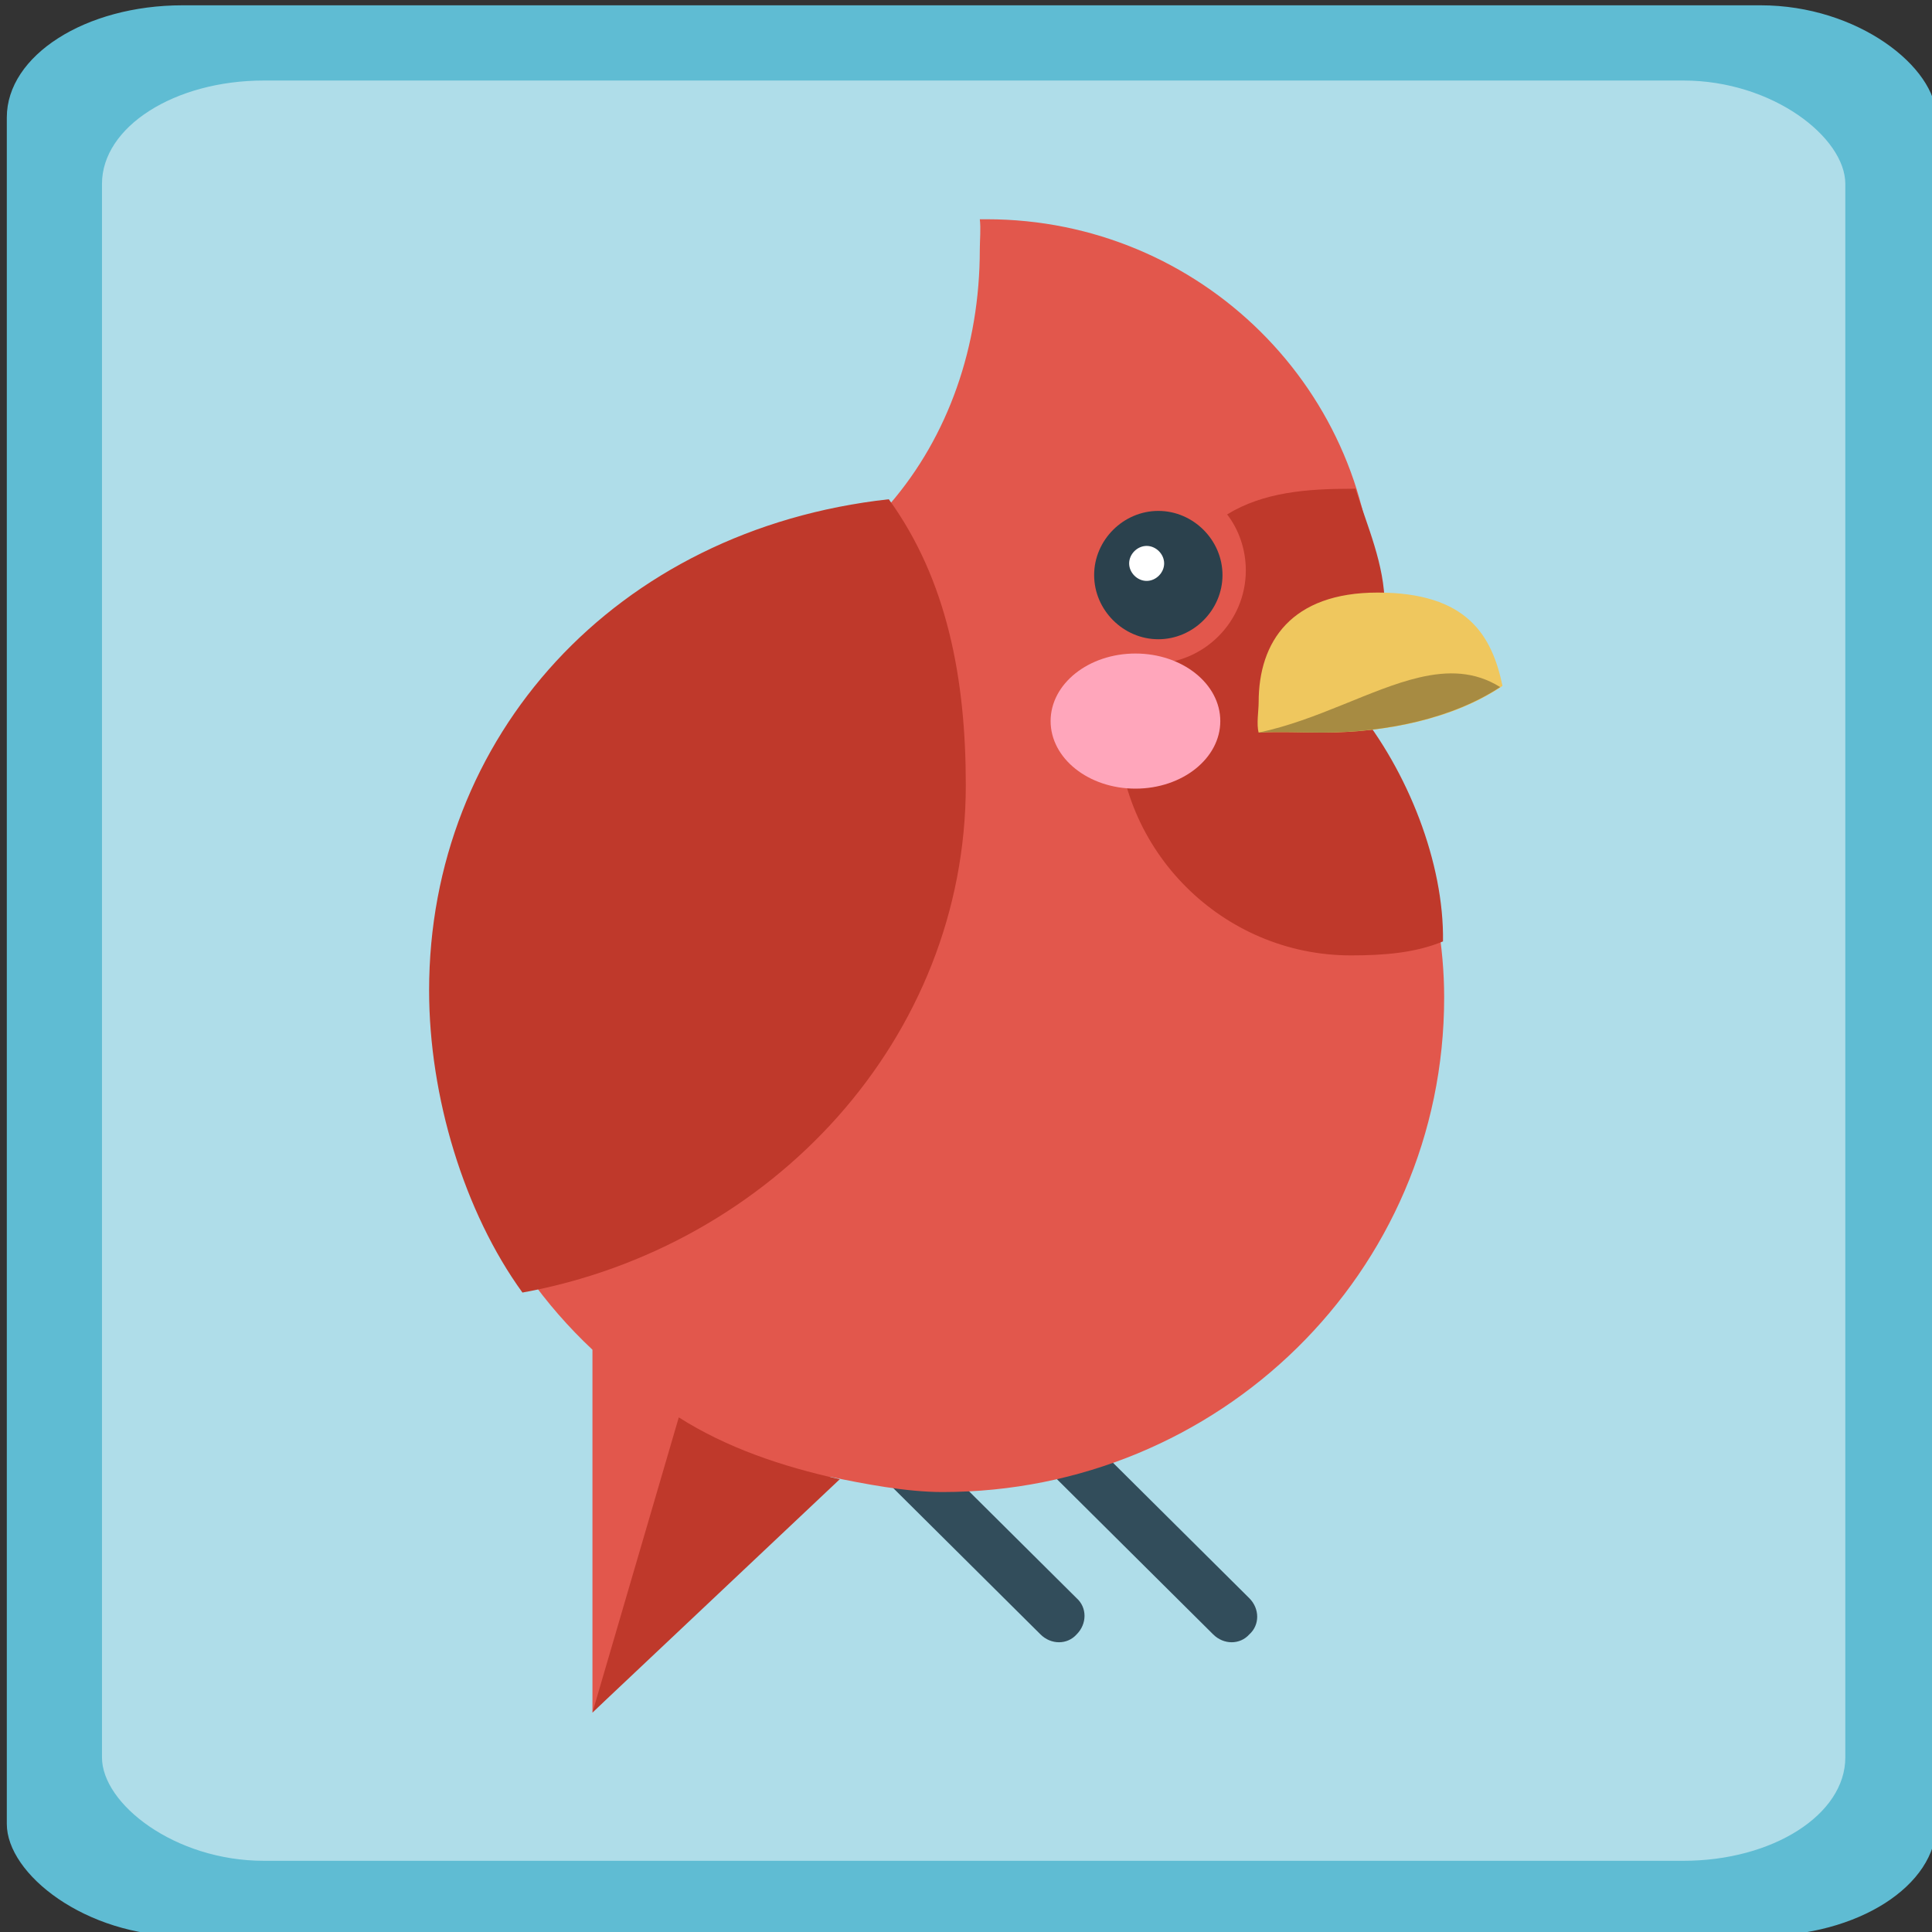 <?xml version="1.0" encoding="UTF-8" standalone="no"?>
<!-- Generator: Adobe Illustrator 19.0.0, SVG Export Plug-In . SVG Version: 6.00 Build 0)  -->

<svg
   xmlns:dc="http://purl.org/dc/elements/1.1/"
   xmlns:cc="http://creativecommons.org/ns#"
   xmlns:rdf="http://www.w3.org/1999/02/22-rdf-syntax-ns#"
   xmlns:svg="http://www.w3.org/2000/svg"
   xmlns="http://www.w3.org/2000/svg"
   xmlns:sodipodi="http://sodipodi.sourceforge.net/DTD/sodipodi-0.dtd"
   xmlns:inkscape="http://www.inkscape.org/namespaces/inkscape"
   version="1.1"
   id="Layer_1"
   x="0px"
   y="0px"
   viewBox="0 0 512 512"
   style="enable-background:new 0 0 512 512;"
   xml:space="preserve"
   sodipodi:docname="redcardinal.svg"
   inkscape:version="0.92.2 (5c3e80d, 2017-08-06)"><rect x="0" y="0" width="512" height="512" fill="#333333" stroke="none"/><defs
     id="defs43" /><sodipodi:namedview
     pagecolor="#ffffff"
     bordercolor="#666666"
     borderopacity="1"
     objecttolerance="10"
     gridtolerance="10"
     guidetolerance="10"
     inkscape:pageopacity="0"
     inkscape:pageshadow="2"
     inkscape:window-width="1280"
     inkscape:window-height="945"
     id="namedview41"
     showgrid="false"
     inkscape:zoom="0.4609375"
     inkscape:cx="196.68541"
     inkscape:cy="198.07786"
     inkscape:window-x="-9"
     inkscape:window-y="-9"
     inkscape:window-maximized="1"
     inkscape:current-layer="g922" /><g
     id="g858"
     transform="translate(1.534)"><g
       transform="matrix(1.567,0,0,1,-145.237,0)"
       id="g8"><rect
         style="opacity:1;fill:#5fbcd3;fill-opacity:1;stroke:none;stroke-width:0.341;stroke-linecap:butt;stroke-miterlimit:4;stroke-dasharray:none;stroke-dashoffset:0;stroke-opacity:1;paint-order:normal"
         id="rect841"
         width="326.329"
         height="511.659"
         x="92.858"
         y="1.406"
         ry="29.706" /><rect
         ry="27.392"
         y="21.34"
         x="108.953"
         height="471.792"
         width="294.832"
         id="rect843"
         style="opacity:1;fill:#afdde9;fill-opacity:1;stroke:none;stroke-width:0.311;stroke-linecap:butt;stroke-miterlimit:4;stroke-dasharray:none;stroke-dashoffset:0;stroke-opacity:1;paint-order:normal" /><g
         id="g907"
         transform="matrix(0.501,0,0,0.785,128.759,58.105)"><path
           id="path834"
           d="m 227.643,404.086 c -3.545,-3.545 -9.058,-3.545 -12.209,0 -3.545,3.545 -3.545,9.058 0,12.209 l 61.834,61.44 c 3.545,3.545 9.058,3.545 12.209,0 3.545,-3.545 3.545,-9.058 0,-12.209 z m 120.123,61.44 -61.834,-61.44 c -3.545,-3.545 -9.058,-3.545 -12.209,0 -3.545,3.545 -3.545,9.058 0,12.209 l 61.834,61.44 c 3.545,3.545 9.058,3.545 12.209,0 3.545,-3.15 3.545,-8.664 0,-12.209 z"
           style="fill:#324d5b"
           inkscape:connector-curvature="0" /><path
           id="path836"
           d="m 382.818,166.597 c 5.514,-11.028 7.089,-23.631 7.089,-36.628 C 389.908,57.895 331.225,0 259.151,0 h -2.363 c 0.394,3.151 0,7.089 0,10.24 0,32.689 -10.634,63.015 -30.326,85.858 -83.889,10.24 -151.631,79.163 -151.631,165.415 0,48.049 18.905,89.797 51.2,120.123 v 122.486 l 80.345,-79.557 c 11.422,2.363 25.6,5.12 37.809,5.12 93.342,0 169.354,-74.043 169.354,-166.991 -10e-4,-34.657 -12.604,-69.316 -30.721,-96.097 z"
           style="fill:#e2574c"
           inkscape:connector-curvature="0" /><path
           id="path838"
           d="m 383.606,164.628 c 3.545,-11.815 9.846,-21.662 9.846,-34.265 0,-13.785 -5.908,-26.782 -9.846,-39.385 h -1.182 c -15.36,0 -29.932,1.182 -42.142,8.665 3.938,5.12 6.302,11.815 6.302,18.905 0,17.329 -14.178,31.508 -31.508,31.508 -4.332,0 -8.271,-0.788 -11.815,-2.363 v 22.055 c 0,43.323 35.446,78.769 78.769,78.769 11.028,0 21.662,-0.788 31.114,-4.726 0.394,-26.388 -11.815,-57.502 -29.538,-79.163 z M 70.892,260.332 c 0,35.84 11.815,74.831 31.508,102.006 84.283,-15.36 149.662,-85.858 149.662,-171.323 0,-35.84 -6.302,-69.317 -25.994,-96.492 -92.554,10.24 -155.176,80.345 -155.176,165.809 z m 84.283,144.148 -29.145,99.643 83.495,-78.769 c -19.691,-4.332 -38.202,-10.634 -54.35,-20.874 z"
           style="fill:#bf392b"
           inkscape:connector-curvature="0" /><path
           id="path840"
           d="m 295.385,120.123 c 0,11.815 9.846,21.662 21.662,21.662 11.815,0 21.662,-9.846 21.662,-21.662 0,-11.816 -9.846,-21.662 -21.662,-21.662 -11.816,0.001 -21.662,9.847 -21.662,21.662 z"
           style="fill:#2b414d"
           inkscape:connector-curvature="0" /><path
           id="path842"
           d="m 307.2,116.185 c 0,3.151 2.757,5.908 5.908,5.908 3.151,0 5.908,-2.757 5.908,-5.908 0,-3.151 -2.757,-5.908 -5.908,-5.908 -3.151,0 -5.908,2.757 -5.908,5.908 z"
           style="fill:#ffffff"
           inkscape:connector-curvature="0" /><path
           id="path844"
           d="m 433.231,157.538 c -3.545,-16.935 -11.815,-31.508 -42.142,-31.508 -29.145,0 -40.172,16.542 -40.172,37.022 0,2.757 -0.788,7.483 0,10.24 7.483,-0.394 14.572,0 21.662,0 21.661,0 44.504,-4.726 60.652,-15.754 z"
           style="fill:#efc75e"
           inkscape:connector-curvature="0" /><path
           id="path846"
           d="m 350.917,173.292 c 7.089,-0.394 14.178,0 21.268,0 21.662,0 44.111,-4.726 60.258,-15.36 -8.562,-5.361 -17.656,-5.505 -27.352,-3.233 -16.25,3.808 -34.195,14.4 -54.174,18.593 z"
           style="fill:#a78b42"
           inkscape:connector-curvature="0"
           sodipodi:nodetypes="cscsc" /><g
           id="g848" /><g
           id="g850" /><g
           id="g852" /><g
           id="g854" /><g
           id="g856" /><g
           id="g858-6" /><g
           id="g860" /><g
           id="g862" /><g
           id="g864" /><g
           id="g866" /><g
           id="g868" /><g
           id="g870" /><g
           id="g872" /><g
           id="g874" /><g
           id="g876" /></g><g
         id="g1069"
         transform="matrix(0.638,0,0,1,-557.119,22.629)"><g
           transform="translate(1.534)"
           id="g858-2"><g
             id="g8-4"
             transform="matrix(1.567,0,0,1,-145.237,0)"><g
               transform="matrix(0.514,0,0,0.805,126.075,49.899)"
               id="g922"><ellipse
                 style="fill:#ffa6bb"
                 cx="1569.449"
                 cy="147.288"
                 rx="27.922"
                 ry="22.24"
                 id="ellipse846" /><g
                 id="g858-0" /><g
                 id="g860-1" /><g
                 id="g862-6" /><g
                 id="g864-9" /><g
                 id="g866-6" /><g
                 id="g868-5" /><g
                 id="g870-0" /><g
                 id="g872-6" /><g
                 id="g874-5" /><g
                 id="g876-7" /><g
                 id="g878" /><g
                 id="g880" /><g
                 id="g882" /><g
                 id="g884" /><g
                 id="g886" /></g></g></g><g
           id="g10-1" /><g
           id="g12-1" /><g
           id="g14-7" /><g
           id="g16-7" /><g
           id="g18-0" /><g
           id="g20-1" /><g
           id="g22-5" /><g
           id="g24-5" /><g
           id="g26-4" /><g
           id="g28-8" /><g
           id="g30-6" /><g
           id="g32-7" /><g
           id="g34-7" /><g
           id="g36-6" /><g
           id="g38-3" /></g></g></g><g
     id="g10" /><g
     id="g12" /><g
     id="g14" /><g
     id="g16" /><g
     id="g18" /><g
     id="g20" /><g
     id="g22" /><g
     id="g24" /><g
     id="g26" /><g
     id="g28" /><g
     id="g30" /><g
     id="g32" /><g
     id="g34" /><g
     id="g36" /><g
     id="g38" /></svg>